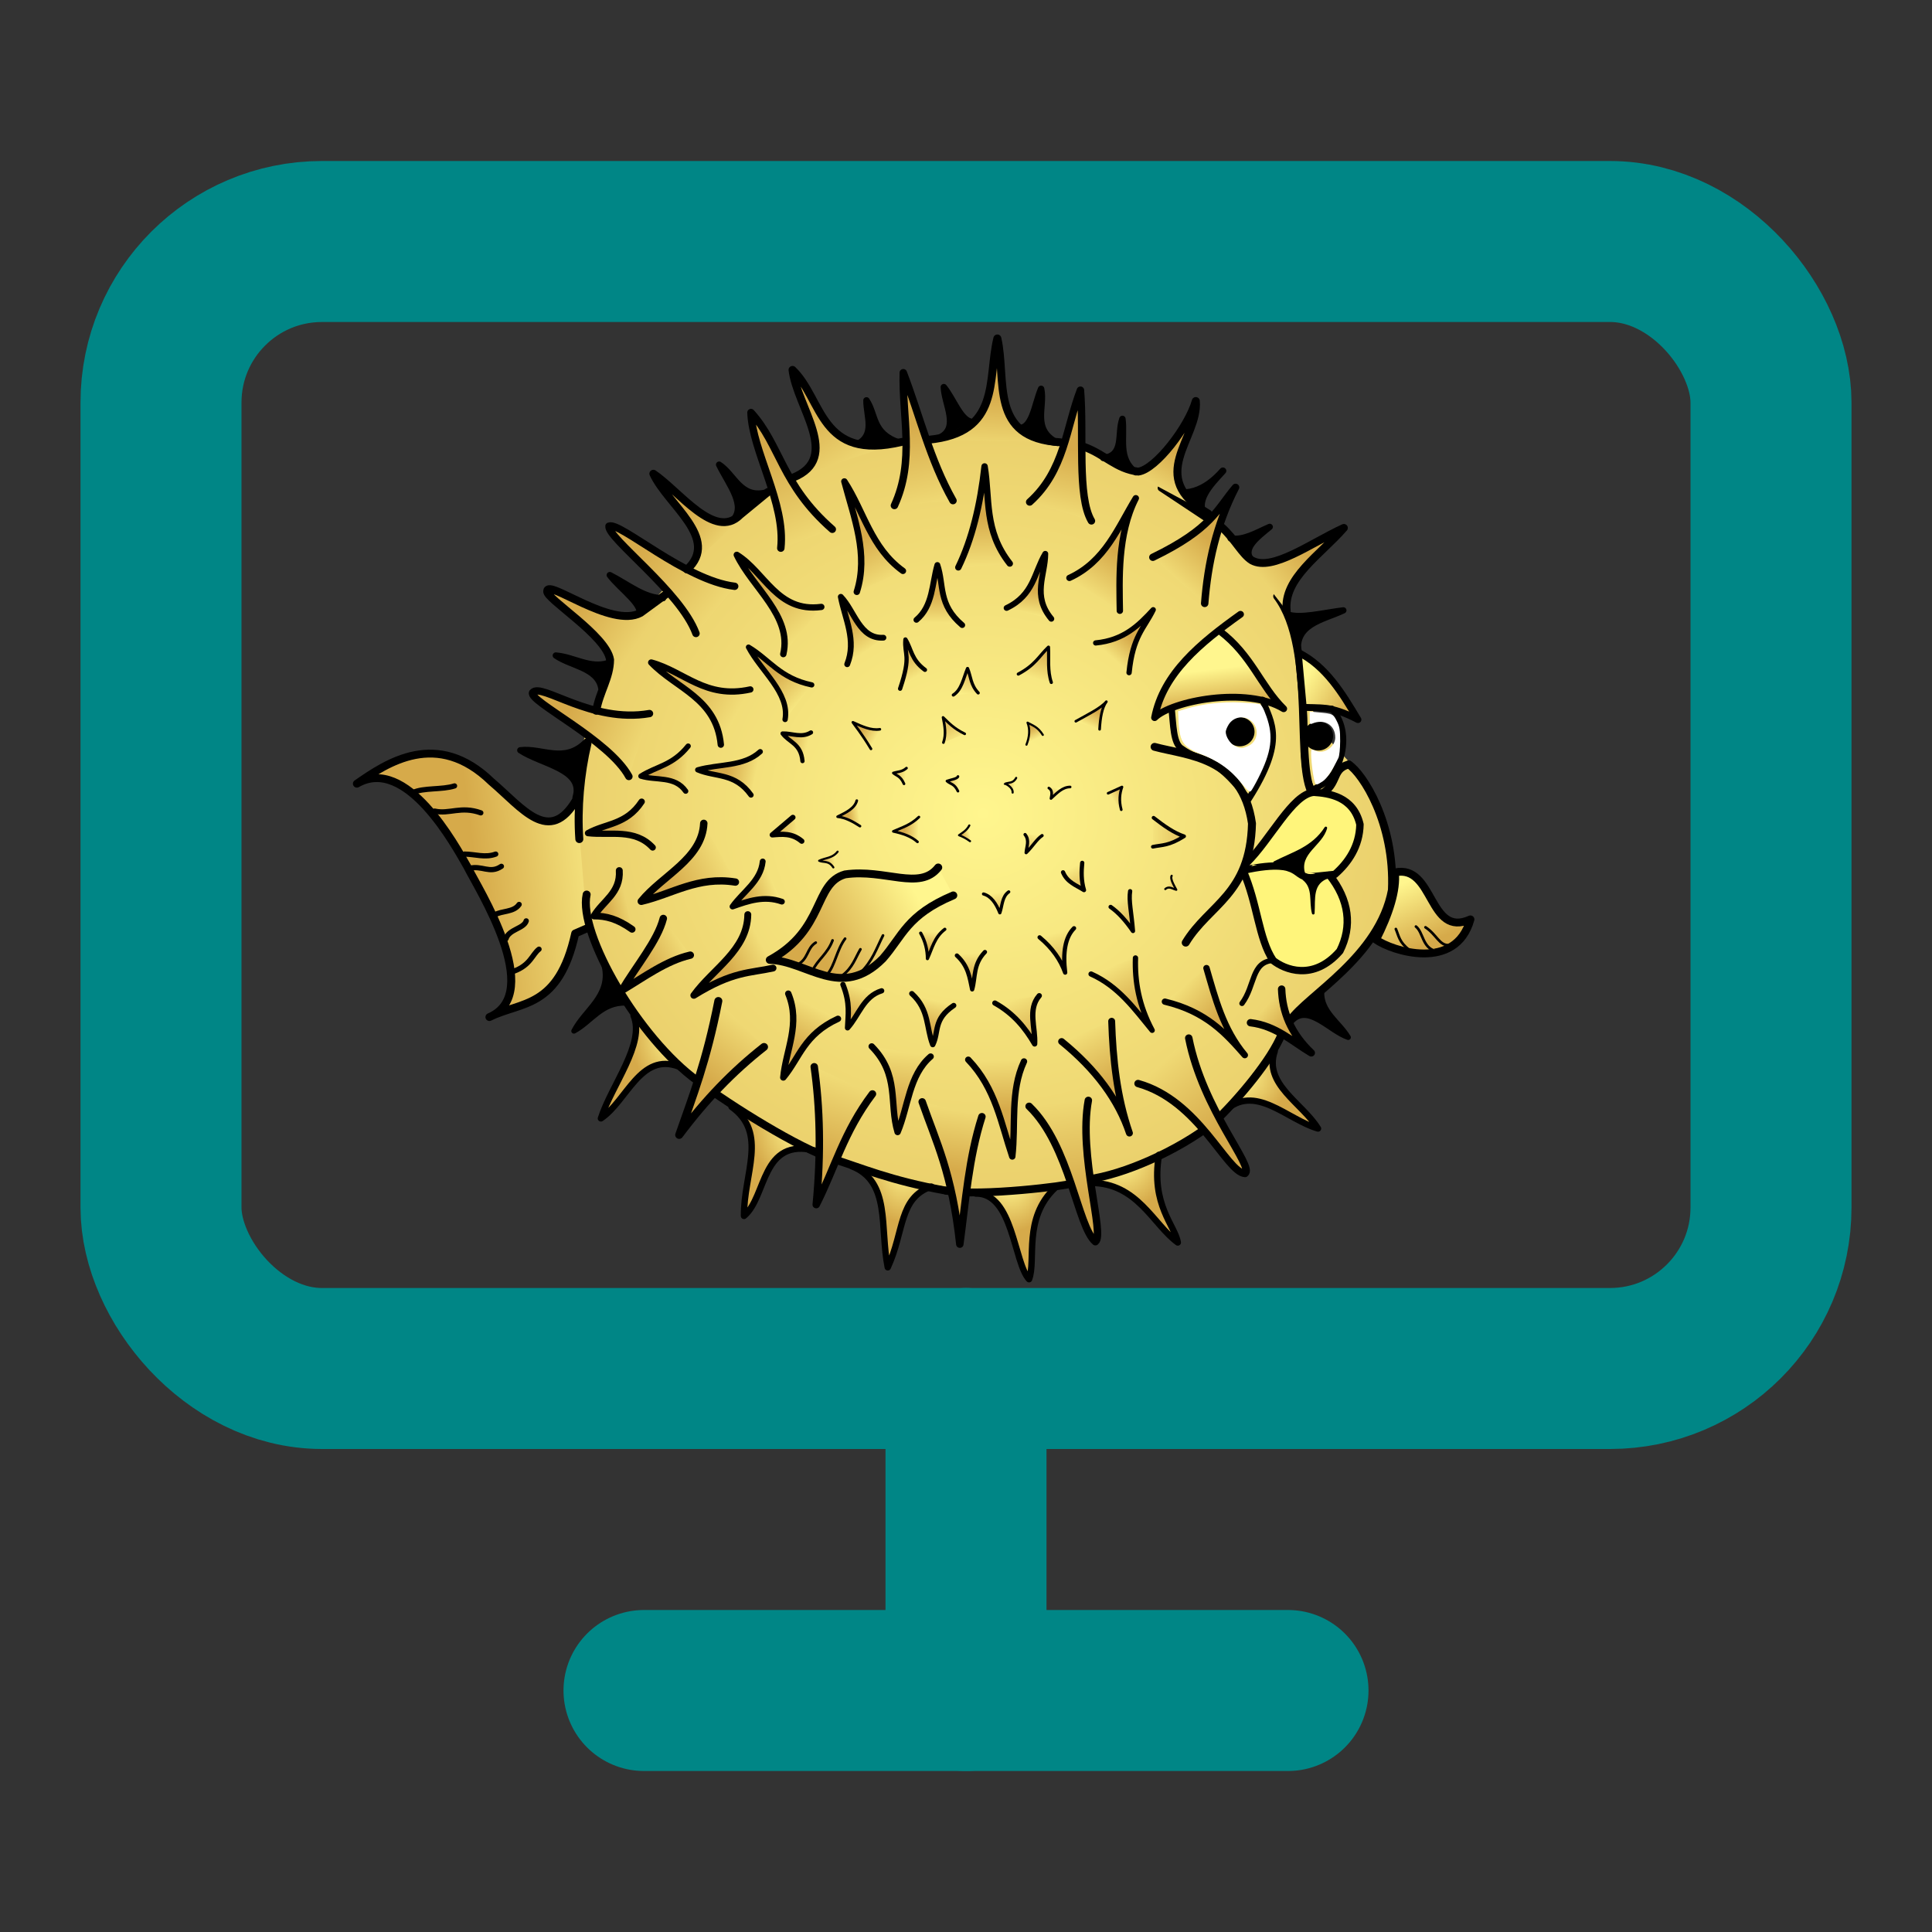 <?xml version="1.0" encoding="utf-8"?>
<svg xmlns="http://www.w3.org/2000/svg" width="48" height="48" viewBox="0 0 24 24" fill="none" stroke-width="2" stroke-linecap="round" stroke-linejoin="round" class="feather feather-monitor" xmlns:bx="https://boxy-svg.com"><rect x="0" y="0" width="24" height="24" fill="#333333" stroke="none"/><defs><bx:export><bx:file format="svg"/></bx:export><linearGradient id="linearGradient2690"><stop style="stop-color:#d6aa4a;stop-opacity:1" offset="0" id="stop2688"/><stop style="stop-color:#fff68e;stop-opacity:1;" offset="1" id="stop2686"/></linearGradient><linearGradient id="linearGradient1281"><stop style="stop-color:#fff68e;stop-opacity:1;" offset="0" id="stop1277"/><stop style="stop-color:#d6aa4a;stop-opacity:1" offset="1" id="stop1279"/></linearGradient><linearGradient id="linearGradient1283" x1="212.066" y1="74.908" x2="212.956" y2="82.102" gradientUnits="userSpaceOnUse" href="#linearGradient1281"/><linearGradient id="linearGradient1291" x1="229.832" y1="75.308" x2="238.568" y2="80.319" gradientUnits="userSpaceOnUse" href="#linearGradient1281"/><radialGradient id="radialGradient1427" gradientUnits="userSpaceOnUse" gradientTransform="matrix(2.022,0,0,1.896,-172.091,-91.811)" cx="168.305" cy="102.507" r="77.656" href="#linearGradient1281"/><radialGradient id="radialGradient1478" cx="110.024" cy="146.718" r="8.198" gradientTransform="matrix(1,0,0,1.324,0,-49.131)" gradientUnits="userSpaceOnUse" href="#linearGradient1281"/><radialGradient id="radialGradient1480" cx="132.98" cy="163.976" r="8.54" gradientTransform="matrix(1,0,0,1.33,0,-55.976)" gradientUnits="userSpaceOnUse" href="#linearGradient1281"/><radialGradient id="radialGradient1482" cx="153.481" cy="172.463" r="8.092" gradientTransform="matrix(1,0,0,1.351,0,-63.197)" gradientUnits="userSpaceOnUse" href="#linearGradient1281"/><radialGradient id="radialGradient1484" cx="173.397" cy="174.484" r="8.091" gradientTransform="matrix(1,0,0,1.189,0,-34.63)" gradientUnits="userSpaceOnUse" href="#linearGradient1281"/><radialGradient id="radialGradient1486" cx="194.297" cy="169.127" r="8.92" gradientTransform="matrix(1,0,0,1.049,0,-8.597)" gradientUnits="userSpaceOnUse" href="#linearGradient1281"/><radialGradient id="radialGradient1488" cx="216.223" cy="152.428" r="9.745" gradientTransform="matrix(1,0,0,0.841,0,24.793)" gradientUnits="userSpaceOnUse" href="#linearGradient1281"/><linearGradient id="linearGradient2616" x1="217.943" y1="137.671" x2="224.999" y2="143.53" gradientUnits="userSpaceOnUse" href="#linearGradient1281"/><linearGradient id="linearGradient2618" x1="195.193" y1="142.333" x2="212.455" y2="163.336" gradientUnits="userSpaceOnUse" href="#linearGradient1281"/><linearGradient id="linearGradient2620" x1="202.583" y1="133.23" x2="212.008" y2="141.874" gradientUnits="userSpaceOnUse" href="#linearGradient1281"/><linearGradient id="linearGradient2622" x1="191.267" y1="128.918" x2="197.245" y2="139.708" gradientUnits="userSpaceOnUse" href="#linearGradient1281"/><linearGradient id="linearGradient2624" x1="184.435" y1="140.192" x2="192.147" y2="154.2" gradientUnits="userSpaceOnUse" href="#linearGradient1281"/><linearGradient id="linearGradient2626" x1="182.604" y1="145.999" x2="187.129" y2="175.852" gradientUnits="userSpaceOnUse" href="#linearGradient1281"/><linearGradient id="linearGradient2628" x1="165.985" y1="152.42" x2="163.712" y2="170.899" gradientUnits="userSpaceOnUse" href="#linearGradient1281"/><linearGradient id="linearGradient2630" x1="171.817" y1="145.218" x2="172.531" y2="159.104" gradientUnits="userSpaceOnUse" href="#linearGradient1281"/><linearGradient id="linearGradient2632" x1="146.13" y1="145.855" x2="139.013" y2="168.272" gradientUnits="userSpaceOnUse" href="#linearGradient1281"/><linearGradient id="linearGradient2634" x1="128.937" y1="137.532" x2="116.761" y2="153.742" gradientUnits="userSpaceOnUse" href="#linearGradient1281"/><linearGradient id="linearGradient2636" x1="115.64" y1="125.43" x2="104.394" y2="131.609" gradientUnits="userSpaceOnUse" href="#linearGradient1281"/><linearGradient id="linearGradient2638" x1="130.47" y1="127.259" x2="120.19" y2="132.457" gradientUnits="userSpaceOnUse" href="#linearGradient1281"/><linearGradient id="linearGradient2640" x1="104.502" y1="119.277" x2="97.286" y2="121.066" gradientUnits="userSpaceOnUse" href="#linearGradient1281"/><linearGradient id="linearGradient2642" x1="138.659" y1="136.542" x2="132.922" y2="146.95" gradientUnits="userSpaceOnUse" href="#linearGradient1281"/><linearGradient id="linearGradient2644" x1="146.098" y1="134.091" x2="143.591" y2="141.044" gradientUnits="userSpaceOnUse" href="#linearGradient1281"/><linearGradient id="linearGradient2646" x1="154.03" y1="143.551" x2="152.538" y2="158.292" gradientUnits="userSpaceOnUse" href="#linearGradient1281"/><linearGradient id="linearGradient2648" x1="160.114" y1="136.656" x2="158.491" y2="143.717" gradientUnits="userSpaceOnUse" href="#linearGradient1281"/><linearGradient id="linearGradient2650" x1="172.969" y1="135.213" x2="177.935" y2="146.59" gradientUnits="userSpaceOnUse" href="#linearGradient1281"/><linearGradient id="linearGradient2652" x1="192.1" y1="118.46" x2="196.443" y2="125.008" gradientUnits="userSpaceOnUse" href="#linearGradient1281"/><linearGradient id="linearGradient2654" x1="196.806" y1="106.131" x2="210.082" y2="106.509" gradientUnits="userSpaceOnUse" href="#linearGradient1281"/><linearGradient id="linearGradient2656" x1="180.81" y1="123.969" x2="183.681" y2="132.96" gradientUnits="userSpaceOnUse" href="#linearGradient1281"/><linearGradient id="linearGradient2658" x1="165.841" y1="128.216" x2="165.974" y2="134.095" gradientUnits="userSpaceOnUse" href="#linearGradient1281"/><linearGradient id="linearGradient2660" x1="158.691" y1="124.541" x2="158.224" y2="128.55" gradientUnits="userSpaceOnUse" href="#linearGradient1281"/><linearGradient id="linearGradient2662" x1="170.76" y1="117.164" x2="171.663" y2="122.095" gradientUnits="userSpaceOnUse" href="#linearGradient1281"/><linearGradient id="linearGradient2664" x1="184.313" y1="112.264" x2="187.641" y2="118.195" gradientUnits="userSpaceOnUse" href="#linearGradient1281"/><linearGradient id="linearGradient2666" x1="177.941" y1="105.977" x2="176.259" y2="111.019" gradientUnits="userSpaceOnUse" href="#linearGradient1281"/><linearGradient id="linearGradient2668" x1="130.719" y1="116.095" x2="123.595" y2="118.548" gradientUnits="userSpaceOnUse" href="#linearGradient1281"/><linearGradient id="linearGradient2670" x1="124.318" y1="108.364" x2="109.11" y2="116.095" gradientUnits="userSpaceOnUse" href="#linearGradient1281"/><linearGradient id="linearGradient2672" x1="109.18" y1="103.862" x2="98.838" y2="105.07" gradientUnits="userSpaceOnUse" href="#linearGradient1281"/><linearGradient id="linearGradient2674" x1="112.71" y1="93.37" x2="90.084" y2="83.333" gradientUnits="userSpaceOnUse" href="#linearGradient1281"/><linearGradient id="linearGradient2676" x1="115.652" y1="95.342" x2="107.161" y2="95.016" gradientUnits="userSpaceOnUse" href="#linearGradient1281"/><linearGradient id="linearGradient2678" x1="127.395" y1="95.889" x2="119.987" y2="94.496" gradientUnits="userSpaceOnUse" href="#linearGradient1281"/><linearGradient id="linearGradient2680" x1="134.439" y1="104.808" x2="129.127" y2="104.242" gradientUnits="userSpaceOnUse" href="#linearGradient1281"/><linearGradient id="linearGradient2682" x1="140.745" y1="111.222" x2="138.017" y2="111.577" gradientUnits="userSpaceOnUse" href="#linearGradient1281"/><linearGradient id="linearGradient2684" x1="153.441" y1="105.63" x2="156.315" y2="105.71" gradientUnits="userSpaceOnUse" spreadMethod="pad" href="#linearGradient2690"/><linearGradient id="linearGradient2694" x1="142.855" y1="102.945" x2="145.227" y2="102.649" gradientUnits="userSpaceOnUse" href="#linearGradient2690"/><linearGradient id="linearGradient2696" x1="164.287" y1="106.733" x2="165.709" y2="106.199" gradientUnits="userSpaceOnUse" href="#linearGradient2690"/><linearGradient id="linearGradient2698" x1="191.914" y1="99.542" x2="194.609" y2="98.03" gradientUnits="userSpaceOnUse" href="#linearGradient1281"/><linearGradient id="linearGradient2700" x1="92.053" y1="63.086" x2="112.416" y2="76.774" gradientUnits="userSpaceOnUse" href="#linearGradient2690"/><linearGradient id="linearGradient2702" x1="109.55" y1="77.118" x2="126.912" y2="87.323" gradientUnits="userSpaceOnUse" href="#linearGradient2690"/><linearGradient id="linearGradient2704" x1="131.24" y1="88.663" x2="136.245" y2="89.797" gradientUnits="userSpaceOnUse" href="#linearGradient2690"/><linearGradient id="linearGradient2706" x1="128.879" y1="75.549" x2="135.583" y2="82.117" gradientUnits="userSpaceOnUse" href="#linearGradient2690"/><linearGradient id="linearGradient2708" x1="145.374" y1="86.629" x2="148.51" y2="88.425" gradientUnits="userSpaceOnUse" href="#linearGradient2690"/><linearGradient id="linearGradient2710" x1="160.696" y1="84.183" x2="163.513" y2="89.37" gradientUnits="userSpaceOnUse" href="#linearGradient2690"/><linearGradient id="linearGradient2712" x1="150.848" y1="95.375" x2="154.066" y2="95.375" gradientUnits="userSpaceOnUse" href="#linearGradient2690"/><linearGradient id="linearGradient2714" x1="177.425" y1="86.217" x2="178.529" y2="88.446" gradientUnits="userSpaceOnUse" href="#linearGradient2690"/><linearGradient id="linearGradient2716" x1="188.234" y1="86.378" x2="189.791" y2="83.225" gradientUnits="userSpaceOnUse" href="#linearGradient1281"/><linearGradient id="linearGradient2720" x1="177.853" y1="78.171" x2="180.058" y2="71.025" gradientUnits="userSpaceOnUse" href="#linearGradient1281"/><linearGradient id="linearGradient2722" x1="164.241" y1="80.295" x2="165.346" y2="74.103" gradientUnits="userSpaceOnUse" href="#linearGradient1281"/><linearGradient id="linearGradient2724" x1="153.343" y1="71.486" x2="156.639" y2="77.333" gradientUnits="userSpaceOnUse" href="#linearGradient2690"/><linearGradient id="linearGradient2726" x1="181.156" y1="99.806" x2="182.13" y2="97.601" gradientUnits="userSpaceOnUse" href="#linearGradient2690"/><linearGradient id="linearGradient2728" x1="172.122" y1="97.146" x2="174.327" y2="97.146" gradientUnits="userSpaceOnUse" href="#linearGradient2690"/><linearGradient id="linearGradient2730" x1="160.967" y1="96.878" x2="163.754" y2="96.878" gradientUnits="userSpaceOnUse" href="#linearGradient2690"/><linearGradient id="linearGradient2732" x1="202.321" y1="115.834" x2="204.98" y2="116.903" gradientUnits="userSpaceOnUse" href="#linearGradient1281"/><linearGradient id="linearGradient2736" x1="143.779" y1="66.091" x2="147.949" y2="72.753" gradientUnits="userSpaceOnUse" href="#linearGradient2690"/><linearGradient id="linearGradient2738" x1="103.492" y1="52.095" x2="127.334" y2="71.277" gradientUnits="userSpaceOnUse" href="#linearGradient2690"/><linearGradient id="linearGradient2740" x1="126.704" y1="59.04" x2="137.724" y2="71.796" gradientUnits="userSpaceOnUse" href="#linearGradient2690"/><linearGradient id="linearGradient2742" x1="146.009" y1="49.595" x2="152.146" y2="61.974" gradientUnits="userSpaceOnUse" href="#linearGradient2690"/><linearGradient id="linearGradient2744" x1="112.513" y1="44.375" x2="124.733" y2="55.667" gradientUnits="userSpaceOnUse" href="#linearGradient2690"/><linearGradient id="linearGradient2746" x1="127.572" y1="33.515" x2="139.611" y2="60.966" gradientUnits="userSpaceOnUse" href="#linearGradient2690"/><linearGradient id="linearGradient1206" x1="135.3" y1="24.12" x2="147.469" y2="45.145" gradientUnits="userSpaceOnUse" href="#linearGradient2690"/><linearGradient id="linearGradient1208" x1="154.995" y1="28.024" x2="159.917" y2="52.782" gradientUnits="userSpaceOnUse" href="#linearGradient2690"/><linearGradient id="linearGradient1210" x1="159.617" y1="60.482" x2="159.71" y2="67.9" gradientUnits="userSpaceOnUse" href="#linearGradient2690"/><linearGradient id="linearGradient1212" x1="168.162" y1="45.678" x2="168.477" y2="59.285" gradientUnits="userSpaceOnUse" href="#linearGradient2690"/><linearGradient id="linearGradient1214" x1="177.958" y1="59.66" x2="176.953" y2="65.802" gradientUnits="userSpaceOnUse" href="#linearGradient2690"/><linearGradient id="linearGradient1216" x1="170.547" y1="22.337" x2="169.899" y2="39.015" gradientUnits="userSpaceOnUse" href="#linearGradient2690"/><linearGradient id="linearGradient1218" x1="180.875" y1="52.095" x2="185.078" y2="33.007" gradientUnits="userSpaceOnUse" href="#linearGradient1281"/><linearGradient id="linearGradient1220" x1="185.67" y1="63.587" x2="192.758" y2="52.389" gradientUnits="userSpaceOnUse" href="#linearGradient1281"/><linearGradient id="linearGradient1222" x1="197.471" y1="45.057" x2="204.186" y2="33.151" gradientUnits="userSpaceOnUse" href="#linearGradient1281"/><linearGradient id="linearGradient1224" x1="199.854" y1="60.763" x2="210.027" y2="49.566" gradientUnits="userSpaceOnUse" href="#linearGradient1281"/><linearGradient id="linearGradient1226" x1="216.028" y1="64.042" x2="229.276" y2="53.033" gradientUnits="userSpaceOnUse" href="#linearGradient1281"/><linearGradient id="linearGradient1228" x1="191.472" y1="74.014" x2="195.885" y2="69.053" gradientUnits="userSpaceOnUse" href="#linearGradient1281"/><linearGradient id="linearGradient1230" gradientUnits="userSpaceOnUse" x1="155.77" y1="118.153" x2="137.369" y2="128.916" href="#linearGradient1281"/><linearGradient id="linearGradient1705" gradientUnits="userSpaceOnUse" x1="101.751" y1="111.002" x2="73.257" y2="114.61" href="#linearGradient1281"/><linearGradient id="linearGradient1707" gradientUnits="userSpaceOnUse" x1="101.751" y1="111.002" x2="73.257" y2="114.61" href="#linearGradient1281"/><linearGradient id="linearGradient1709" gradientUnits="userSpaceOnUse" x1="101.751" y1="111.002" x2="73.257" y2="114.61" href="#linearGradient1281"/><linearGradient id="linearGradient1711" gradientUnits="userSpaceOnUse" x1="101.751" y1="111.002" x2="73.257" y2="114.61" href="#linearGradient1281"/><linearGradient id="linearGradient1713" gradientUnits="userSpaceOnUse" x1="101.751" y1="111.002" x2="73.257" y2="114.61" href="#linearGradient1281"/><linearGradient id="linearGradient1715" gradientUnits="userSpaceOnUse" x1="101.751" y1="111.002" x2="73.257" y2="114.61" href="#linearGradient1281"/><linearGradient id="linearGradient1717" gradientUnits="userSpaceOnUse" x1="101.751" y1="111.002" x2="73.257" y2="114.61" href="#linearGradient1281"/><linearGradient id="linearGradient1719" gradientUnits="userSpaceOnUse" x1="101.751" y1="111.002" x2="73.257" y2="114.61" href="#linearGradient1281"/><linearGradient id="linearGradient1721" gradientUnits="userSpaceOnUse" x1="150.157" y1="116.549" x2="138.438" y2="131.054" href="#linearGradient1281"/><linearGradient id="linearGradient1723" gradientUnits="userSpaceOnUse" x1="150.157" y1="116.549" x2="138.438" y2="131.054" href="#linearGradient1281"/><linearGradient id="linearGradient1725" gradientUnits="userSpaceOnUse" x1="150.157" y1="116.549" x2="138.438" y2="131.054" href="#linearGradient1281"/><linearGradient id="linearGradient1727" gradientUnits="userSpaceOnUse" x1="150.157" y1="116.549" x2="138.438" y2="131.054" href="#linearGradient1281"/><linearGradient id="linearGradient1729" gradientUnits="userSpaceOnUse" x1="150.157" y1="116.549" x2="138.438" y2="131.054" href="#linearGradient1281"/><linearGradient id="linearGradient1731" gradientUnits="userSpaceOnUse" x1="247.628" y1="115.725" x2="252.624" y2="127.065" href="#linearGradient1281"/><linearGradient id="linearGradient1733" gradientUnits="userSpaceOnUse" x1="247.628" y1="115.725" x2="252.624" y2="127.065" href="#linearGradient1281"/><linearGradient id="linearGradient1735" gradientUnits="userSpaceOnUse" x1="247.628" y1="115.725" x2="252.624" y2="127.065" href="#linearGradient1281"/><linearGradient id="linearGradient1737" gradientUnits="userSpaceOnUse" x1="247.628" y1="115.725" x2="252.624" y2="127.065" href="#linearGradient1281"/></defs><rect x="2" y="3" width="20" height="14" rx="2" ry="2" style="stroke: #008686;" id="object-0"/><line x1="8" y1="21" x2="16" y2="21" style="stroke: #008686;" id="object-1"/><line x1="12" y1="17" x2="12" y2="21" style="stroke: #008686;" id="object-2"/><title id="title10">Puffy</title><g id="layer10" style="display: inline;" transform="matrix(0.066, 0, 0, 0.065, 1.109, 3.44)"><path style="opacity:1;fill:url(#radialGradient1427);fill-opacity:1;stroke:none;stroke-width:1.486;stroke-linecap:round;stroke-linejoin:round;stroke-miterlimit:4;stroke-dasharray:none;stroke-opacity:1" d="m 242.952,102.825 c 2.835,5.303 2.584,12.432 1.475,16.608 -2.388,8.989 -9.903,15.35 -15.795,20.815 -7.349,6.816 -10.475,16.376 -21.535,23.792 -9.906,6.642 -25.704,11.418 -40.113,10.473 -9.104,-0.597 -16.383,-2.864 -24.484,-5.689 -21.999,-7.672 -40.541,-21.892 -47.98,-43.025 -2.388,-6.784 -3.127,-15.37 -3.127,-22.974 0,-12.009 3.623,-23.335 9.033,-33.306 3.077,-5.673 8.584,-10.623 13.004,-15.295 6.647,-7.026 13.718,-13.321 22.349,-17.452 9.155,-4.382 19.996,-6.39 31.394,-6.39 4.114,0 10.019,0.103 14.151,1.074 14.973,3.518 26.892,11.764 32.191,17.079 3.103,3.113 7.281,7.828 11.673,14.868 2.828,4.532 2.908,17.912 7.37,23.961 4.199,5.693 7.21,6.397 10.396,15.463" id="path5523"/></g><g id="layer7" style="display: inline;" transform="matrix(0.066, 0, 0, 0.065, 1.109, 3.44)"><g transform="translate(-0.279,1)" style="display:inline;fill:url(#linearGradient5158);fill-opacity:1" id="g5094"><path id="path63" d="M 91.99,98.828 C 86.898,107.793 81.779,100.475 75.973,95.473 65.737,85.391 56.306,91.855 50.649,95.851 c 9.32,-5.501 18.55,11.9 20.789,15.875 2.066,4.196 14.606,24.151 4.158,28.726 5.952,-3.012 13.006,-1.549 16.145,-15.979 l 2.272,-1.002" style="fill:url(#linearGradient1705);fill-opacity:1;stroke:#000000;stroke-width:1.5;stroke-linecap:round;stroke-linejoin:round;stroke-miterlimit:4;stroke-dasharray:none;stroke-opacity:1"/><path id="path944" d="m 61.205,97.546 c 1.939,-0.956 5.523,-0.504 7.818,-1.27" style="fill:url(#linearGradient1707);fill-opacity:1;stroke:#000000;stroke-width:1;stroke-linecap:round;stroke-linejoin:round;stroke-miterlimit:4;stroke-dasharray:none;stroke-opacity:1"/><path id="path946" d="m 65.281,101.088 c 2.762,0.646 4.956,-1.029 8.686,0.334" style="fill:url(#linearGradient1709);fill-opacity:1;stroke:#000000;stroke-width:1;stroke-linecap:round;stroke-linejoin:round;stroke-miterlimit:4;stroke-dasharray:none;stroke-opacity:1"/><path id="path948" d="m 70.893,109.306 c 1.96,0 3.92,0.76 5.88,0" style="fill:url(#linearGradient1711);fill-opacity:1;stroke:#000000;stroke-width:1;stroke-linecap:round;stroke-linejoin:round;stroke-miterlimit:4;stroke-dasharray:none;stroke-opacity:1"/><path id="path950" d="m 71.762,112.046 c 2.427,-0.667 3.878,1.121 6.08,-0.401" style="fill:url(#linearGradient1713);fill-opacity:1;stroke:#000000;stroke-width:1;stroke-linecap:round;stroke-linejoin:round;stroke-miterlimit:4;stroke-dasharray:none;stroke-opacity:1"/><path id="path952" d="m 76.573,120.932 c 1.349,-0.835 3.594,-0.47 4.61,-2.005" style="fill:url(#linearGradient1715);fill-opacity:1;stroke:#000000;stroke-width:1;stroke-linecap:round;stroke-linejoin:round;stroke-miterlimit:4;stroke-dasharray:none;stroke-opacity:1"/><path id="path954" d="m 78.711,125.476 c 0.535,-1.804 3.4,-1.945 3.809,-3.408" style="fill:url(#linearGradient1717);fill-opacity:1;stroke:#000000;stroke-width:1;stroke-linecap:round;stroke-linejoin:round;stroke-miterlimit:4;stroke-dasharray:none;stroke-opacity:1"/><path id="path956" d="m 80.181,131.69 c 3.144,-1.165 3.466,-3.216 4.744,-4.21" style="fill:url(#linearGradient1719);fill-opacity:1;stroke:#000000;stroke-width:1;stroke-linecap:round;stroke-linejoin:round;stroke-miterlimit:4;stroke-dasharray:none;stroke-opacity:1"/></g></g><g id="layer8" style="display: inline;" transform="matrix(0.066, 0, 0, 0.065, 1.109, 3.44)"><path style="display:inline;fill:url(#radialGradient1488);fill-opacity:1;stroke:#000000;stroke-width:1.2;stroke-linecap:round;stroke-linejoin:miter;stroke-miterlimit:4;stroke-dasharray:none;stroke-opacity:1" d="m 213.698,159.418 c 5.713,-5.402 11.702,1.62 17.573,3.341 -2.937,-4.86 -10.285,-8.48 -8.152,-14.767" id="path1114"/><path style="display:inline;fill:url(#radialGradient1486);fill-opacity:1;stroke:#000000;stroke-width:1.2;stroke-linecap:round;stroke-linejoin:miter;stroke-miterlimit:4;stroke-dasharray:none;stroke-opacity:1" d="m 188.442,173.152 c 8.86,-0.046 11.813,7.99 16.436,11.389 -0.452,-3.176 -5.131,-7.198 -3.541,-16.771" id="path1112"/><path style="display:inline;fill:url(#radialGradient1484);fill-opacity:1;stroke:#000000;stroke-width:1.2;stroke-linecap:round;stroke-linejoin:miter;stroke-miterlimit:4;stroke-dasharray:none;stroke-opacity:1" d="m 166.859,175.187 c 7.052,-0.109 7.15,13.185 10.023,16.37 1.38,-3.63 -1.205,-11.671 4.944,-17.506" id="path1110"/><path style="display:inline;fill:url(#radialGradient1482);fill-opacity:1;stroke:#000000;stroke-width:1.2;stroke-linecap:round;stroke-linejoin:miter;stroke-miterlimit:4;stroke-dasharray:none;stroke-opacity:1" d="m 143.54,169.975 c 7.339,2.934 5.234,11.671 6.749,19.31 3.14,-6.882 2.038,-13.301 8.219,-15.435" id="path1108"/><path style="display:inline;fill:url(#radialGradient1480);fill-opacity:1;stroke:#000000;stroke-width:1.2;stroke-linecap:round;stroke-linejoin:miter;stroke-miterlimit:4;stroke-dasharray:none;stroke-opacity:1" d="m 120.889,158.616 c 6.903,5.015 2.248,12.801 2.339,20.847 4.357,-3.648 3.138,-15.14 13.526,-12.453" id="path1106"/><path style="display:inline;fill:url(#radialGradient1478);fill-opacity:1;stroke:#000000;stroke-width:1.2;stroke-linecap:round;stroke-linejoin:miter;stroke-miterlimit:4;stroke-dasharray:none;stroke-opacity:1" d="m 102.447,141.176 c 2.22,5.371 -4.155,13.301 -6.147,19.644 4.891,-3.32 7.419,-12.714 14.7,-9.889" id="path1104"/><path style="display:inline;fill:#000000;fill-opacity:1;stroke:#000000;stroke-width:1.3;stroke-linecap:round;stroke-linejoin:round;stroke-miterlimit:4;stroke-dasharray:none;stroke-opacity:1" d="m 201.738,40.343 c 4.543,2.054 8.329,0.545 11.626,-3.274 -2.447,2.727 -5.571,5.878 -3.207,8.948 z" id="path982"/><path style="display:inline;fill:#000000;fill-opacity:1;stroke:#000000;stroke-width:1.2;stroke-linecap:round;stroke-linejoin:round;stroke-miterlimit:4;stroke-dasharray:none;stroke-opacity:1" d="m 214.829,49.976 c 2.45,0.425 4.9,-1.122 7.35,-2.205 -2.52,2.106 -5.314,4.202 -3.341,6.481" id="path984"/><path style="display:inline;fill:#000000;fill-opacity:1;stroke:#000000;stroke-width:1.2;stroke-linecap:round;stroke-linejoin:round;stroke-miterlimit:4;stroke-dasharray:none;stroke-opacity:1" d="m 190.847,34.608 c 4.06,-0.486 2.594,-4.593 3.608,-7.484 0.494,3.519 -0.988,7.662 2.539,10.223" id="path986"/><path style="display:inline;fill:#000000;fill-opacity:1;stroke:#000000;stroke-width:1.2;stroke-linecap:round;stroke-linejoin:round;stroke-miterlimit:4;stroke-dasharray:none;stroke-opacity:1" d="m 182.294,31.735 c -5.036,-2.566 -2.368,-6.843 -3.14,-10.357 -1.3,3.086 -1.659,8.225 -4.744,7.417 1.975,1.212 4.402,2.549 7.884,2.94 z" id="path988"/><path style="display:inline;fill:#000000;fill-opacity:1;stroke:#000000;stroke-width:1.2;stroke-linecap:round;stroke-linejoin:miter;stroke-miterlimit:4;stroke-dasharray:none;stroke-opacity:1" d="m 166.26,27.715 c -2.211,-0.095 -3.533,-4.306 -5.42,-6.666 0.122,3.311 2.92,7.669 -0.601,9.555" id="path990"/><path style="display:inline;fill:#000000;fill-opacity:1;stroke:#000000;stroke-width:1.2;stroke-linecap:round;stroke-linejoin:miter;stroke-miterlimit:4;stroke-dasharray:none;stroke-opacity:1" d="m 144.208,32.136 c 3.95,-1.764 2.029,-5.486 2.071,-8.553 1.833,2.766 0.987,6.326 6.214,8.085" id="path992"/><path style="display:inline;fill:#000000;fill-opacity:1;stroke:#000000;stroke-width:1.2;stroke-linecap:round;stroke-linejoin:miter;stroke-miterlimit:4;stroke-dasharray:none;stroke-opacity:1" d="m 127.304,41.223 c -4.762,1.138 -5.901,-3.459 -8.753,-5.345 1.814,3.798 5.312,7.957 2.472,10.758" id="path994"/><path style="display:inline;fill:#000000;fill-opacity:1;stroke:#000000;stroke-width:1.2;stroke-linecap:round;stroke-linejoin:round;stroke-miterlimit:4;stroke-dasharray:none;stroke-opacity:1" d="m 103.316,64.871 c 1.554,-1.87 -3.413,-5.222 -5.345,-7.884 3.321,1.693 6.542,4.48 10.023,4.41" id="path996"/><path style="display:inline;fill:#000000;fill-opacity:1;stroke:#000000;stroke-width:1.2;stroke-linecap:round;stroke-linejoin:miter;stroke-miterlimit:4;stroke-dasharray:none;stroke-opacity:1" d="m 97.57,73.825 c -3.408,1.036 -6.348,-1.18 -9.755,-1.47 2.878,2.02 7.805,2.329 8.553,6.147" id="path998"/><path style="display:inline;fill:#000000;fill-opacity:1;stroke:#000000;stroke-width:1.2;stroke-linecap:round;stroke-linejoin:miter;stroke-miterlimit:4;stroke-dasharray:none;stroke-opacity:1" d="m 91.539,99.494 c 1.657,-5.431 -6.337,-6.305 -10.406,-9.032 4.153,-0.509 8.307,2.663 12.46,-1.644" id="path1000"/><path style="display:inline;fill:#000000;fill-opacity:1;stroke:#000000;stroke-width:1.2;stroke-linecap:round;stroke-linejoin:round;stroke-miterlimit:4;stroke-dasharray:none;stroke-opacity:1" d="m 225.453,64.47 c 2.362,0.916 6.84,-0.284 10.577,-0.742 -3.824,1.861 -9.584,2.548 -8.41,8.693" id="path1004"/><path style="display:inline;fill:#000000;fill-opacity:1;stroke:#000000;stroke-width:1;stroke-linecap:round;stroke-linejoin:miter;stroke-miterlimit:4;stroke-dasharray:none;stroke-opacity:1" d="m 96.968,131.822 c 1.16,5.636 -3.722,8.25 -5.746,12.294 3.287,-1.795 5.259,-5.564 9.889,-5.345" id="path1102"/><path style="display:inline;fill:#000000;fill-opacity:1;stroke:#000000;stroke-width:1;stroke-linecap:round;stroke-linejoin:miter;stroke-miterlimit:4;stroke-dasharray:none;stroke-opacity:1" d="m 226.334,142.234 c 3.084,-3.367 7.057,1.867 10.616,3.096 -1.687,-2.909 -5.148,-4.849 -5.011,-8.753" id="path1116"/></g><g id="layer9" style="display: inline;" transform="matrix(0.066, 0, 0, 0.065, 1.109, 3.44)"><path style="display:inline;fill:none;fill-opacity:1;stroke:#000000;stroke-width:1.5;stroke-linecap:round;stroke-linejoin:round;stroke-miterlimit:4;stroke-dasharray:none;stroke-opacity:1" d="m 226.002,142.126 c 3.327,-4.883 16.829,-12.184 19.182,-24.946 0.566,-12.82 -5.517,-22.293 -8.127,-24.002" id="path872"/><path style="display:inline;fill:none;fill-opacity:1;stroke:#000000;stroke-width:1.5;stroke-linecap:round;stroke-linejoin:round;stroke-miterlimit:4;stroke-dasharray:none;stroke-opacity:1" d="m 93.615,118.03 c -1.62,7.456 9.792,27.492 20.883,35.624" id="path874"/><path style="display:inline;fill:none;fill-opacity:1;stroke:#000000;stroke-width:1.5;stroke-linecap:butt;stroke-linejoin:miter;stroke-miterlimit:4;stroke-dasharray:none;stroke-opacity:1" d="m 114.499,153.655 c 6.3,4.76 19.083,12.888 25.383,14.884" id="path878"/><path style="display:inline;fill:none;fill-opacity:1;stroke:#000000;stroke-width:1.5;stroke-linecap:round;stroke-linejoin:round;stroke-miterlimit:4;stroke-dasharray:none;stroke-opacity:1" d="m 139.881,168.539 c 5.432,1.713 10.781,4.145 21.392,6.093" id="path882"/><path style="display:inline;fill:none;fill-opacity:1;stroke:#000000;stroke-width:1.5;stroke-linecap:round;stroke-linejoin:round;stroke-miterlimit:4;stroke-dasharray:none;stroke-opacity:1" d="m 161.273,174.632 c 6.641,1.178 23.436,-1.041 23.34,-1.323" id="path886"/><path style="display:inline;fill:none;fill-opacity:1;stroke:#000000;stroke-width:1.5;stroke-linecap:round;stroke-linejoin:round;stroke-miterlimit:4;stroke-dasharray:none;stroke-opacity:1" d="m 188.015,172.459 c 6.657,-0.924 16.552,-5.266 23.705,-10.86" id="path934"/><path style="display:inline;fill:none;fill-opacity:1;stroke:#000000;stroke-width:1.5;stroke-linecap:round;stroke-linejoin:round;stroke-miterlimit:4;stroke-dasharray:none;stroke-opacity:1" d="m 211.72,161.599 c 4.699,-4.643 10.745,-11.886 12.77,-17.016" id="path938"/><path style="display:inline;fill:none;fill-opacity:1;stroke:#000000;stroke-width:1.5;stroke-linecap:round;stroke-linejoin:round;stroke-miterlimit:4;stroke-dasharray:none;stroke-opacity:1" d="m 92.236,107.447 c -0.408,-5.827 0.183,-12.456 1.535,-18.283" id="path942"/><path style="display:inline;fill:none;fill-opacity:1;stroke:#000000;stroke-width:1.5;stroke-linecap:round;stroke-linejoin:round;stroke-miterlimit:4;stroke-dasharray:none;stroke-opacity:1" d="m 223.591,61.028 c 7.665,10.37 2.853,33.828 7.136,38.482 4.851,-2.205 2.703,-5.355 6.331,-6.331" id="path1002"/></g><g id="layer2" style="display: inline;" transform="matrix(0.066, 0, 0, 0.065, 1.109, 3.44)"><path style="fill:url(#linearGradient1216);fill-opacity:1;stroke:#000000;stroke-width:1.5;stroke-linecap:round;stroke-linejoin:round;stroke-miterlimit:4;stroke-dasharray:none;stroke-opacity:1" d="m 157.889,31.13 c 13.82,-1.325 11.138,-11.59 13.029,-19.377 1.781,7.955 -1.614,19.116 11.827,19.845" id="path972"/><path style="fill:url(#linearGradient2634);fill-opacity:1;stroke:#000000;stroke-width:1.5;stroke-linecap:round;stroke-linejoin:round;stroke-miterlimit:4;stroke-dasharray:none;stroke-opacity:1" d="m 118.401,138.374 c -2.268,11.683 -4.769,18.028 -7.371,25.608 4.966,-6.736 10.095,-12.132 15.969,-16.82" id="path876"/><path style="fill:url(#linearGradient2632);fill-opacity:1;stroke:#000000;stroke-width:1.4;stroke-linecap:round;stroke-linejoin:round;stroke-miterlimit:4;stroke-dasharray:none;stroke-opacity:1" d="m 136.449,150.941 c 1.072,7.724 1.32,16.374 0.378,26.364 3.514,-7.054 5.175,-13.876 10.583,-21.167" id="path880"/><path style="fill:url(#linearGradient2628);fill-opacity:1;stroke:#000000;stroke-width:1.4;stroke-linecap:round;stroke-linejoin:round;stroke-miterlimit:4;stroke-dasharray:none;stroke-opacity:1" d="m 156.766,157.65 c 2.637,7.696 5.635,13.593 7.087,27.214 1.091,-8.176 1.659,-16.439 4.158,-24.379" id="path884"/><path style="fill:url(#linearGradient2626);fill-opacity:1;stroke:#000000;stroke-width:1.4;stroke-linecap:round;stroke-linejoin:miter;stroke-miterlimit:4;stroke-dasharray:none;stroke-opacity:1" d="m 176.893,158.501 c 7.711,7.56 9.075,22.911 12.473,25.891 1.821,-1.354 -3.23,-16.599 -1.323,-27.025" id="path932"/><path style="fill:url(#linearGradient2618);fill-opacity:1;stroke:#000000;stroke-width:1.4;stroke-linecap:round;stroke-linejoin:round;stroke-miterlimit:4;stroke-dasharray:none;stroke-opacity:1" d="m 197.398,154.154 c 11.505,3.259 16.62,16.947 20.127,17.198 1.843,-1.307 -7.887,-12.037 -10.583,-25.891" id="path936"/><path style="fill:url(#linearGradient2616);fill-opacity:1;stroke:#000000;stroke-width:1.4;stroke-linecap:round;stroke-linejoin:round;stroke-miterlimit:4;stroke-dasharray:none;stroke-opacity:1" d="m 218.565,142.531 c 4.771,0.578 7.814,3.574 11.434,5.764 -3.921,-3.788 -5.427,-7.898 -5.575,-12.19" id="path940"/><path style="fill:url(#linearGradient2674);fill-opacity:1;stroke:#000000;stroke-width:1.4;stroke-linecap:round;stroke-linejoin:miter;stroke-miterlimit:4;stroke-dasharray:none;stroke-opacity:1" d="M 101.562,95.475 C 97.817,88.463 82.615,81.058 83.455,79.439 c 1.61,-1.977 11.055,5.927 21.983,4.009" id="path958"/><path style="fill:url(#linearGradient2700);fill-opacity:1;stroke:#000000;stroke-width:1.5;stroke-linecap:round;stroke-linejoin:miter;stroke-miterlimit:4;stroke-dasharray:none;stroke-opacity:1" d="M 95.415,82.913 C 96.028,79.33 98,76.582 98.021,73.158 97.327,68.529 85.883,61.453 86.194,60.062 c -0.022,-2.427 12.085,7.197 17.573,4.143 l 4.677,-3.475" id="path960"/><path style="fill:url(#linearGradient2738);fill-opacity:1;stroke:#000000;stroke-width:1.4;stroke-linecap:round;stroke-linejoin:miter;stroke-miterlimit:4;stroke-dasharray:none;stroke-opacity:1" d="M 114.191,68.147 C 111.304,60.151 97.548,49.923 97.821,47.634 99.821,46.728 112.195,58.011 121.474,59.126" id="path962"/><path style="fill:url(#linearGradient2744);fill-opacity:1;stroke:#000000;stroke-width:1.5;stroke-linecap:round;stroke-linejoin:miter;stroke-miterlimit:4;stroke-dasharray:none;stroke-opacity:1" d="m 112.52,55.919 c 6.299,-5.941 -3.654,-12.337 -6.348,-18.308 4.9,3.363 11.552,12.767 16.303,7.884 l 5.279,-4.41" id="path964"/><path style="fill:url(#linearGradient2746);fill-opacity:1;stroke:#000000;stroke-width:1.4;stroke-linecap:round;stroke-linejoin:miter;stroke-miterlimit:4;stroke-dasharray:none;stroke-opacity:1" d="m 130.16,51.843 c 0.932,-8.642 -5.4,-18.553 -5.613,-25.925 5.568,6.236 5.667,13.745 15.301,22.317" id="path966"/><path style="fill:url(#linearGradient1206);fill-opacity:1;stroke:#000000;stroke-width:1.5;stroke-linecap:round;stroke-linejoin:miter;stroke-miterlimit:4;stroke-dasharray:none;stroke-opacity:1" d="m 132.499,38.346 c 9.139,-3.799 0.687,-13.461 -0.134,-20.58 5.775,5.638 5.081,17.532 20.58,13.764" id="path968"/><path style="fill:url(#linearGradient1208);fill-opacity:1;stroke:#000000;stroke-width:1.4;stroke-linecap:round;stroke-linejoin:round;stroke-miterlimit:4;stroke-dasharray:none;stroke-opacity:1" d="m 151.542,43.692 c 3.88,-8.608 1.433,-16.941 1.67,-25.391 3.084,8.16 4.989,16.615 9.354,24.455" id="path970"/><path style="fill:url(#linearGradient1218);fill-opacity:1;stroke:#000000;stroke-width:1.4;stroke-linecap:round;stroke-linejoin:round;stroke-miterlimit:4;stroke-dasharray:none;stroke-opacity:1" d="m 176.999,43.023 c 6.568,-5.999 6.82,-14.104 9.555,-21.382 0.69,8.33 -0.655,20.325 2.071,24.99" id="path974"/><path style="fill:url(#linearGradient1222);fill-opacity:1;stroke:#000000;stroke-width:1.5;stroke-linecap:round;stroke-linejoin:round;stroke-miterlimit:4;stroke-dasharray:none;stroke-opacity:1" d="m 187.222,32.466 c 4.01,1.493 6.085,4.253 10.223,4.744 3.317,-0.444 9.46,-8.623 10.824,-13.497 0.619,7.174 -9.555,14.505 2.339,21.515" id="path976"/><path style="fill:url(#linearGradient1224);fill-opacity:1;stroke:#000000;stroke-width:1.4;stroke-linecap:round;stroke-linejoin:round;stroke-miterlimit:4;stroke-dasharray:none;stroke-opacity:1" d="m 200.185,53.581 c 11.167,-5.494 12.074,-9.204 15.568,-13.363 -3.608,7.1 -5.227,14.55 -5.813,22.183" id="path978"/><path style="fill:url(#linearGradient1226);fill-opacity:1;stroke:#000000;stroke-width:1.5;stroke-linecap:round;stroke-linejoin:round;stroke-miterlimit:4;stroke-dasharray:none;stroke-opacity:1" d="m 213.147,47.834 c 2.495,2.274 3.853,5.213 5.679,6.348 3.847,2.183 11.192,-3.378 17.306,-6.214 -4.355,5.105 -11.423,9.597 -10.758,15.836" id="path980"/><path style="fill:url(#linearGradient2636);fill-opacity:1;stroke:#000000;stroke-width:1.4;stroke-linecap:round;stroke-linejoin:miter;stroke-miterlimit:4;stroke-dasharray:none;stroke-opacity:1" d="m 108.044,122.603 c -1.075,4.282 -5.154,9.165 -7.818,13.764 4.228,-2.567 8.335,-5.677 12.896,-6.749" id="path1118"/><path style="fill:url(#linearGradient2640);fill-opacity:1;stroke:#000000;stroke-width:1.3;stroke-linecap:round;stroke-linejoin:miter;stroke-miterlimit:4;stroke-dasharray:none;stroke-opacity:1" d="m 99.758,113.449 c 0.275,4.287 -3.104,5.835 -4.744,8.686 2.235,-0.007 4.4,0.554 7.149,2.539" id="path1120"/><path style="fill:url(#linearGradient2670);fill-opacity:1;stroke:#000000;stroke-width:1.4;stroke-linecap:round;stroke-linejoin:miter;stroke-miterlimit:4;stroke-dasharray:none;stroke-opacity:1" d="m 115.661,104.429 c -0.308,6.773 -7.806,9.951 -11.76,14.9 5.826,-1.377 10.617,-4.825 17.707,-3.675" id="path1122"/><path style="fill:url(#linearGradient2672);fill-opacity:1;stroke:#000000;stroke-width:1.2;stroke-linecap:round;stroke-linejoin:miter;stroke-miterlimit:4;stroke-dasharray:none;stroke-opacity:1" d="m 106.039,109.039 c -3.364,-3.669 -8.001,-2.249 -12.161,-2.74 3.381,-1.911 7.186,-1.56 10.089,-6.014" id="path1124"/><path style="fill:url(#linearGradient2638);fill-opacity:1;stroke:#000000;stroke-width:1.3;stroke-linecap:round;stroke-linejoin:round;stroke-miterlimit:4;stroke-dasharray:none;stroke-opacity:1" d="m 128.69,132.091 c -4.347,0.979 -7.568,0.584 -14.9,5.212 3.566,-5.055 10.068,-8.641 10.156,-15.435" id="path1126"/><path style="fill:url(#linearGradient2668);fill-opacity:1;stroke:#000000;stroke-width:1.1;stroke-linecap:round;stroke-linejoin:miter;stroke-miterlimit:4;stroke-dasharray:none;stroke-opacity:1" d="m 126.753,111.712 c -0.382,3.78 -3.714,5.79 -5.679,8.619 2.978,-1.075 5.961,-2.124 9.288,-0.935" id="path1128"/><path style="fill:url(#linearGradient2680);fill-opacity:1;stroke:#000000;stroke-width:1;stroke-linecap:round;stroke-linejoin:miter;stroke-miterlimit:4;stroke-dasharray:none;stroke-opacity:1" d="m 132.432,103.293 -3.875,3.341 c 1.849,-0.15 3.697,-0.378 5.546,1.203" id="path1130"/><path style="fill:url(#linearGradient2642);fill-opacity:1;stroke:#000000;stroke-width:1.2;stroke-linecap:round;stroke-linejoin:miter;stroke-miterlimit:4;stroke-dasharray:none;stroke-opacity:1" d="m 131.563,136.969 c 2.36,5.791 -0.452,10.719 -0.935,16.036 3.119,-3.816 3.841,-8.202 10.29,-11.225" id="path1132"/><path style="fill:url(#linearGradient2646);fill-opacity:1;stroke:#000000;stroke-width:1.2;stroke-linecap:round;stroke-linejoin:miter;stroke-miterlimit:4;stroke-dasharray:none;stroke-opacity:1" d="m 147.266,147.058 c 5.282,5.457 3.253,10.914 4.878,16.37 2.01,-4.848 2.127,-10.862 6.214,-14.433" id="path1134"/><path style="fill:url(#linearGradient2630);fill-opacity:1;stroke:#000000;stroke-width:1.2;stroke-linecap:round;stroke-linejoin:round;stroke-miterlimit:4;stroke-dasharray:none;stroke-opacity:1" d="m 165.44,149.597 c 5.168,5.493 6.17,12.157 8.285,18.508 0.694,-6.065 -0.423,-12.432 2.205,-18.174" id="path1136"/><path style="fill:url(#linearGradient2644);fill-opacity:1;stroke:#000000;stroke-width:1;stroke-linecap:round;stroke-linejoin:miter;stroke-miterlimit:4;stroke-dasharray:none;stroke-opacity:1" d="m 141.853,135.231 c 1.433,3.651 0.953,5.815 0.869,8.285 2.121,-2.378 2.981,-6.017 6.414,-7.083" id="path1138"/><path style="fill:url(#linearGradient2648);fill-opacity:1;stroke:#000000;stroke-width:1;stroke-linecap:round;stroke-linejoin:miter;stroke-miterlimit:4;stroke-dasharray:none;stroke-opacity:1" d="m 154.816,136.969 c 3.327,3.097 2.691,6.499 3.942,9.755 1.203,-2.488 0.043,-4.837 3.942,-7.484" id="path1140"/><path style="fill:url(#linearGradient2650);fill-opacity:1;stroke:#000000;stroke-width:1;stroke-linecap:round;stroke-linejoin:miter;stroke-miterlimit:4;stroke-dasharray:none;stroke-opacity:1" d="m 170.451,138.773 c 3.519,1.991 5.737,4.763 7.484,7.818 0.177,-3.1 -1.362,-6.595 0.869,-9.221" id="path1142"/><path style="fill:url(#linearGradient2658);fill-opacity:1;stroke:#000000;stroke-width:0.8;stroke-linecap:round;stroke-linejoin:round;stroke-miterlimit:4;stroke-dasharray:none;stroke-opacity:1" d="m 163.302,129.686 c 2.182,2.038 2.402,4.272 2.873,6.481 0.666,-2.383 0.156,-4.766 2.405,-7.149" id="path1144"/><path style="fill:url(#linearGradient2660);fill-opacity:1;stroke:#000000;stroke-width:0.6;stroke-linecap:round;stroke-linejoin:round;stroke-miterlimit:4;stroke-dasharray:none;stroke-opacity:1" d="m 156.486,125.409 c 0.901,1.626 1.259,3.252 1.27,4.878 0.888,-1.956 1.307,-4.108 3.274,-5.613" id="path1146"/><path style="fill:url(#linearGradient2662);fill-opacity:1;stroke:#000000;stroke-width:0.6;stroke-linecap:butt;stroke-linejoin:miter;stroke-miterlimit:4;stroke-dasharray:none;stroke-opacity:1" d="m 168.313,117.926 c 1.426,0.401 2.358,1.787 3.074,3.608 0.475,-1.385 0.4,-3.101 1.67,-4.009" id="path1148"/><path style="fill:url(#linearGradient2656);fill-opacity:1;stroke:#000000;stroke-width:0.8;stroke-linecap:round;stroke-linejoin:round;stroke-miterlimit:4;stroke-dasharray:none;stroke-opacity:1" d="m 178.87,126.211 c 2.448,2.062 3.965,4.331 4.811,6.749 -0.467,-3.852 0,-6.771 1.67,-8.486" id="path1160"/><path style="fill:url(#linearGradient2624);fill-opacity:1;stroke:#000000;stroke-width:1.3;stroke-linecap:round;stroke-linejoin:round;stroke-miterlimit:4;stroke-dasharray:none;stroke-opacity:1" d="m 183.013,146.123 c 6.516,5.383 10.7,11.232 12.762,17.506 -2.357,-6.92 -3.108,-14.108 -3.341,-21.382" id="path1162"/><path style="fill:url(#linearGradient2622);fill-opacity:1;stroke:#000000;stroke-width:1;stroke-linecap:round;stroke-linejoin:round;stroke-miterlimit:4;stroke-dasharray:none;stroke-opacity:1" d="m 188.559,133.227 c 5.183,2.356 8.189,6.692 11.493,10.758 -2.526,-4.808 -3.281,-9.379 -3.14,-13.831" id="path1164"/><path style="fill:url(#linearGradient2620);fill-opacity:1;stroke:#000000;stroke-width:1.2;stroke-linecap:round;stroke-linejoin:round;stroke-miterlimit:4;stroke-dasharray:none;stroke-opacity:1" d="m 202.457,138.505 c 7.79,1.903 11.42,6.059 15.034,10.223 -4.08,-4.948 -5.55,-10.828 -7.216,-16.638" id="path1166"/><path style="fill:url(#linearGradient2652);fill-opacity:1;stroke:#000000;stroke-width:0.8;stroke-linecap:round;stroke-linejoin:miter;stroke-miterlimit:4;stroke-dasharray:none;stroke-opacity:1" d="m 192.234,120.398 c 1.497,1.067 2.89,2.653 4.209,4.61 -0.269,-3.547 -0.831,-5.773 -0.535,-7.617" id="path1168"/><path style="fill:url(#linearGradient2664);fill-opacity:1;stroke:#000000;stroke-width:0.8;stroke-linecap:round;stroke-linejoin:miter;stroke-miterlimit:4;stroke-dasharray:none;stroke-opacity:1" d="m 183.28,113.783 c 0.787,1.926 2.493,2.475 3.942,3.408 -0.544,-1.845 -0.494,-3.542 -0.334,-5.212" id="path1170"/><path style="fill:url(#linearGradient2654);fill-opacity:1;stroke:#000000;stroke-width:0.7;stroke-linecap:round;stroke-linejoin:miter;stroke-miterlimit:4;stroke-dasharray:none;stroke-opacity:1" d="m 200.185,108.905 c 1.73,-0.372 2.994,-0.145 5.88,-2.005 -1.915,-0.637 -3.831,-2.024 -5.746,-3.541" id="path1172"/><path style="fill:url(#linearGradient2666);fill-opacity:1;stroke:#000000;stroke-width:0.6;stroke-linecap:round;stroke-linejoin:miter;stroke-miterlimit:4;stroke-dasharray:none;stroke-opacity:1" d="m 176.131,106.567 c 0.898,1.158 0.269,2.316 0.2,3.475 1.261,-1.236 1.943,-2.557 3.007,-3.274" id="path1174"/><path style="fill:url(#linearGradient2698);fill-opacity:1;stroke:#000000;stroke-width:0.5;stroke-linecap:round;stroke-linejoin:miter;stroke-miterlimit:4;stroke-dasharray:none;stroke-opacity:1" d="m 194.238,101.823 c -0.467,-1.755 -0.286,-3.12 0.134,-4.343 l -2.606,1.203" id="path1176"/><path style="fill:url(#linearGradient2726);fill-opacity:1;stroke:#000000;stroke-width:0.5;stroke-linecap:round;stroke-linejoin:miter;stroke-miterlimit:4;stroke-dasharray:none;stroke-opacity:1" d="m 180.607,97.68 c 0.725,0.432 0.541,1.227 0.401,2.005 1.105,-1.028 2.161,-2.204 3.608,-2.205" id="path1178"/><path style="fill:url(#linearGradient2696);fill-opacity:1;stroke:#000000;stroke-width:0.4;stroke-linecap:round;stroke-linejoin:miter;stroke-miterlimit:4;stroke-dasharray:none;stroke-opacity:1" d="m 165.774,107.836 c -0.795,-0.587 -1.454,-0.903 -2.071,-1.136 0.687,-0.499 1.419,-0.866 1.938,-1.871" id="path1180"/><path style="fill:url(#linearGradient2684);fill-opacity:1;stroke:#000000;stroke-width:0.5;stroke-linecap:round;stroke-linejoin:miter;stroke-miterlimit:4;stroke-dasharray:none;stroke-opacity:1" d="m 155.885,107.97 c -1.199,-1.089 -2.814,-1.623 -4.544,-2.005 1.604,-0.734 3.207,-1.174 4.811,-2.74" id="path1182"/><path style="fill:url(#linearGradient2694);fill-opacity:1;stroke:#000000;stroke-width:0.5;stroke-linecap:round;stroke-linejoin:miter;stroke-miterlimit:4;stroke-dasharray:none;stroke-opacity:1" d="m 145.061,104.963 c -1.335,-0.874 -2.698,-1.635 -4.209,-1.804 1.595,-0.8 3.227,-1.58 3.608,-3.074" id="path1184"/><path style="fill:url(#linearGradient2708);fill-opacity:1;stroke:#000000;stroke-width:0.5;stroke-linecap:butt;stroke-linejoin:miter;stroke-miterlimit:4;stroke-dasharray:none;stroke-opacity:1" d="m 147.132,90.196 c -1.866,-3.127 -2.996,-4.433 -3.408,-5.078 1.693,0.772 3.385,1.602 5.078,1.336" id="path1186"/><path style="fill:url(#linearGradient2710);fill-opacity:1;stroke:#000000;stroke-width:0.5;stroke-linecap:round;stroke-linejoin:miter;stroke-miterlimit:4;stroke-dasharray:none;stroke-opacity:1" d="m 160.763,88.994 c 0.555,-1.604 0.248,-3.207 -0.067,-4.811 1.077,1.047 1.976,2.094 4.076,3.14" id="path1188"/><path style="fill:url(#linearGradient2714);fill-opacity:1;stroke:#000000;stroke-width:0.4;stroke-linecap:round;stroke-linejoin:miter;stroke-miterlimit:4;stroke-dasharray:none;stroke-opacity:1" d="m 176.398,89.395 c 0.566,-1.486 0.703,-2.901 0.2,-4.209 0.958,0.559 1.915,0.779 2.873,2.339" id="path1190"/><path style="fill:url(#linearGradient2716);fill-opacity:1;stroke:#000000;stroke-width:0.5;stroke-linecap:butt;stroke-linejoin:round;stroke-miterlimit:4;stroke-dasharray:none;stroke-opacity:1" d="m 185.685,84.918 c 2.194,-1.247 4.728,-2.495 5.746,-3.742 -0.835,1.142 -1.144,3.073 -1.27,5.279" id="path1192"/><path style="fill:url(#linearGradient1220);fill-opacity:1;stroke:#000000;stroke-width:1.2;stroke-linecap:round;stroke-linejoin:round;stroke-miterlimit:4;stroke-dasharray:none;stroke-opacity:1" d="m 184.483,57.523 c 6.74,-3.147 9.105,-9.575 12.495,-15.234 -3.48,6.914 -3.086,15.588 -3.007,21.515" id="path1194"/><path style="fill:url(#linearGradient1212);fill-opacity:1;stroke:#000000;stroke-width:1.2;stroke-linecap:round;stroke-linejoin:round;stroke-miterlimit:4;stroke-dasharray:none;stroke-opacity:1" d="m 163.569,55.518 c 2.583,-5.409 4.143,-11.943 4.944,-19.31 1.023,6.168 -0.151,12.245 4.744,18.575" id="path1196"/><path style="fill:url(#linearGradient2742);fill-opacity:1;stroke:#000000;stroke-width:1.2;stroke-linecap:round;stroke-linejoin:round;stroke-miterlimit:4;stroke-dasharray:none;stroke-opacity:1" d="m 144.459,60.195 c 2.244,-7.164 -0.522,-14.119 -2.339,-21.114 3.674,5.702 4.982,12.679 11.025,17.105" id="path1198"/><path style="fill:url(#linearGradient1210);fill-opacity:1;stroke:#000000;stroke-width:1.1;stroke-linecap:round;stroke-linejoin:miter;stroke-miterlimit:4;stroke-dasharray:none;stroke-opacity:1" d="m 155.685,65.541 c 3.127,-2.66 2.902,-6.867 3.942,-10.49 1.287,3.818 0.068,7.516 4.677,11.493" id="path1200"/><path style="fill:url(#linearGradient2736);fill-opacity:1;stroke:#000000;stroke-width:1.1;stroke-linecap:round;stroke-linejoin:miter;stroke-miterlimit:4;stroke-dasharray:none;stroke-opacity:1" d="m 142.655,74.027 c 1.793,-4.573 -0.404,-8.647 -1.203,-12.896 2.59,2.737 3.527,8.091 8.018,7.818" id="path1202"/><path style="fill:url(#linearGradient1214);fill-opacity:1;stroke:#000000;stroke-width:1.1;stroke-linecap:round;stroke-linejoin:miter;stroke-miterlimit:4;stroke-dasharray:none;stroke-opacity:1" d="m 172.656,63.269 c 5.124,-2.459 5.186,-6.783 7.283,-10.357 -0.018,4.108 -2.508,8.001 1.136,12.428" id="path1204"/><path style="fill:url(#linearGradient1228);fill-opacity:1;stroke:#000000;stroke-width:1;stroke-linecap:round;stroke-linejoin:round;stroke-miterlimit:4;stroke-dasharray:none;stroke-opacity:1" d="m 189.427,69.951 c 5.317,-0.521 8.126,-3.383 10.824,-6.348 -1.655,3.496 -3.857,4.981 -4.544,12.027" id="path1206"/><path style="fill:url(#linearGradient2724);fill-opacity:1;stroke:#000000;stroke-width:0.8;stroke-linecap:round;stroke-linejoin:miter;stroke-miterlimit:4;stroke-dasharray:none;stroke-opacity:1" d="m 152.611,78.704 c 2.158,-6.484 0.747,-6.426 1.002,-9.421 1.169,1.938 1.077,3.875 3.675,5.813" id="path1208"/><path style="fill:url(#linearGradient2722);fill-opacity:1;stroke:#000000;stroke-width:0.6;stroke-linecap:round;stroke-linejoin:miter;stroke-miterlimit:4;stroke-dasharray:none;stroke-opacity:1" d="m 162.633,79.907 c 1.568,-1.015 1.92,-3.248 2.673,-5.078 0.649,1.559 0.553,3.118 2.005,4.677" id="path1210"/><path style="fill:url(#linearGradient2720);fill-opacity:1;stroke:#000000;stroke-width:0.6;stroke-linecap:butt;stroke-linejoin:miter;stroke-miterlimit:4;stroke-dasharray:none;stroke-opacity:1" d="m 174.861,75.898 c 3.201,-1.715 3.902,-3.43 5.679,-5.145 0.111,2.25 -0.213,4.499 0.535,6.749" id="path1212"/><path style="fill:url(#linearGradient2732);fill-opacity:1;stroke:#000000;stroke-width:0.4;stroke-linecap:round;stroke-linejoin:miter;stroke-miterlimit:4;stroke-dasharray:none;stroke-opacity:1" d="m 203.726,114.451 c -0.302,0.536 0.305,1.618 0.869,2.673 -0.69,-0.163 -1.381,-0.778 -2.071,-0.134" id="path1214"/><path style="fill:url(#linearGradient2728);fill-opacity:1;stroke:#000000;stroke-width:0.4;stroke-linecap:round;stroke-linejoin:round;stroke-miterlimit:4;stroke-dasharray:none;stroke-opacity:1" d="m 173.792,98.549 c 0.086,-1.059 -1.438,-1.765 -1.47,-1.67 0.723,-0.326 1.573,-0.02 2.138,-1.136" id="path1216"/><path style="fill:url(#linearGradient2730);fill-opacity:1;stroke:#000000;stroke-width:0.5;stroke-linecap:round;stroke-linejoin:miter;stroke-miterlimit:4;stroke-dasharray:none;stroke-opacity:1" d="m 163.502,98.281 c -0.69,-1.486 -1.381,-1.296 -2.071,-1.938 0.73,-0.28 1.973,-0.431 2.071,-0.869" id="path1218"/><path style="fill:url(#linearGradient2712);fill-opacity:1;stroke:#000000;stroke-width:0.5;stroke-linecap:round;stroke-linejoin:miter;stroke-miterlimit:4;stroke-dasharray:none;stroke-opacity:1" d="m 153.346,96.878 c -0.668,-1.542 -1.336,-1.485 -2.005,-2.071 0.824,-0.271 1.648,-0.189 2.472,-0.935" id="path1220"/><path style="fill:url(#linearGradient2682);fill-opacity:1;stroke:#000000;stroke-width:0.4;stroke-linecap:round;stroke-linejoin:miter;stroke-miterlimit:4;stroke-dasharray:none;stroke-opacity:1" d="m 140.049,112.848 c -0.891,-1.379 -1.782,-0.864 -2.673,-1.27 1.158,-0.578 2.494,-0.448 3.474,-1.737" id="path1222"/><path style="fill:url(#linearGradient2740);fill-opacity:1;stroke:#000000;stroke-width:1.2;stroke-linecap:round;stroke-linejoin:miter;stroke-miterlimit:4;stroke-dasharray:none;stroke-opacity:1" d="m 137.777,63.069 c -8.313,1.099 -10.602,-6.637 -15.903,-9.956 2.96,6.316 10.439,11.664 8.753,18.976" id="path1224"/><path style="fill:url(#linearGradient2702);fill-opacity:1;stroke:#000000;stroke-width:1.2;stroke-linecap:round;stroke-linejoin:miter;stroke-miterlimit:4;stroke-dasharray:none;stroke-opacity:1" d="m 124.414,78.837 c -8.418,1.892 -12.428,-3.43 -18.642,-5.145 4.634,4.956 12.266,6.812 13.096,15.702" id="path1226"/><path style="fill:url(#linearGradient2706);fill-opacity:1;stroke:#000000;stroke-width:1;stroke-linecap:round;stroke-linejoin:miter;stroke-miterlimit:4;stroke-dasharray:none;stroke-opacity:1" d="m 130.962,84.584 c 0.882,-5.087 -4.527,-9.23 -6.882,-13.831 3.964,2.405 5.88,5.928 11.893,7.216" id="path1228"/><path style="fill:url(#linearGradient2676);fill-opacity:1;stroke:#000000;stroke-width:1;stroke-linecap:round;stroke-linejoin:miter;stroke-miterlimit:4;stroke-dasharray:none;stroke-opacity:1" d="m 112.721,89.662 c -2.962,3.744 -5.924,3.831 -8.887,5.746 2.83,0.896 6.388,-0.099 8.419,2.873" id="path1230"/><path style="fill:url(#linearGradient2678);fill-opacity:1;stroke:#000000;stroke-width:1;stroke-linecap:round;stroke-linejoin:miter;stroke-miterlimit:4;stroke-dasharray:none;stroke-opacity:1" d="m 124.548,99.016 c -3.041,-4.304 -6.666,-3.353 -10.023,-4.811 3.92,-1.158 8.624,-0.553 11.76,-3.475" id="path1232"/><path style="fill:url(#linearGradient2704);fill-opacity:1;stroke:#000000;stroke-width:0.8;stroke-linecap:round;stroke-linejoin:miter;stroke-miterlimit:4;stroke-dasharray:none;stroke-opacity:1" d="m 135.84,87.056 c -1.782,1.112 -3.564,0.136 -5.345,0.2 1.263,1.734 3.455,1.917 3.742,5.279" id="path1234"/></g><g id="layer5" style="display: inline;" transform="matrix(0.066, 0, 0, 0.065, 1.109, 3.44)"><path style="fill:#fff57b;fill-opacity:1;stroke:none;stroke-width:0.024;stroke-linecap:round;stroke-linejoin:round;stroke-miterlimit:4;stroke-dasharray:none;stroke-opacity:1" d="m 867.102,430.755 c -0.558,-0.029 -0.98,-0.086 -1.421,-0.189 -0.807,-0.19 -1.531,-0.516 -2.405,-1.082 -0.223,-0.144 -0.554,-0.373 -0.554,-0.383 0,-0.004 0.011,-0.006 0.026,-0.003 0.014,0.003 2.007,0.292 4.429,0.644 2.422,0.352 4.412,0.642 4.423,0.644 0.036,0.008 0.005,0.017 -0.09,0.026 -0.052,0.005 -0.178,0.018 -0.28,0.029 -2.407,0.253 -2.834,0.294 -3.204,0.312 -0.149,0.007 -0.806,0.009 -0.923,0.003 z m 1.038,-0.082 c 0.587,-0.017 1.086,-0.051 1.624,-0.111 0.607,-0.067 0.917,-0.127 0.972,-0.188 0.037,-0.041 -0.025,-0.071 -0.209,-0.103 -0.843,-0.144 -6.32,-0.929 -7.025,-1.007 -0.194,-0.021 -0.275,0.006 -0.243,0.083 0.043,0.103 0.391,0.328 0.927,0.6 0.53,0.268 0.983,0.438 1.519,0.571 0.314,0.078 0.56,0.112 1.016,0.139 0.362,0.022 0.964,0.029 1.419,0.015 z" id="path5035" transform="scale(0.265)"/><path style="fill:#fff57b;fill-opacity:1;stroke:#000000;stroke-width:1.4;stroke-linecap:round;stroke-linejoin:round;stroke-miterlimit:4;stroke-dasharray:none;stroke-opacity:1" d="m 217.809,112.01 c 4.479,-4.406 8.621,-13.184 12.662,-13.513 2.786,0.192 7.458,0.77 8.693,6.142 -0.08,4.132 -2.16,7.267 -4.725,9.544 l -4.536,0.472 c -2,0.189 -2.174,-1.134 -4.063,-1.701 0,0 -2.099,-1.079 -8.693,0.472 2.763,6.372 2.921,13.011 5.67,17.198 2.099,1.706 7.543,4.085 12.568,-1.795 2.337,-4.712 1.79,-9.746 -1.984,-14.552" id="path1072"/><path style="fill:#000000;fill-opacity:1;stroke:#000000;stroke-width:0.5;stroke-linecap:round;stroke-linejoin:round;stroke-miterlimit:4;stroke-dasharray:none;stroke-opacity:1" d="m 228.581,115.08 c 2.062,1.686 1.201,4.345 1.795,6.52 0.192,-2.739 -0.504,-5.922 3.024,-6.993 -1.606,0.273 -3.213,0.702 -4.819,0.472 z" id="path1074"/><path style="fill:none;stroke:#000000;stroke-width:1;stroke-linecap:round;stroke-linejoin:round;stroke-miterlimit:4;stroke-dasharray:none;stroke-opacity:1" d="m 222.817,130.625 c -4.124,0.285 -3.347,4.811 -5.859,8.221" id="path1078"/><path style="fill:#00000f;fill-opacity:0;stroke-width:0.382;stroke-linecap:round;stroke-linejoin:round;stroke-miterlimit:4;stroke-dasharray:none" d="m 861.648,428.043 c -1.745,-1.403 -3.516,-2.343 -6.503,-3.452 -2.055,-0.763 -3.766,-1.174 -6.058,-1.455 -0.901,-0.11 -1.654,-0.216 -1.672,-0.235 -0.019,-0.019 1.855,-0.907 4.164,-1.973 10.971,-5.068 15.195,-7.445 19.44,-10.94 0.536,-0.441 1.005,-0.802 1.043,-0.802 0.038,0 -0.884,1.085 -2.047,2.411 -4,4.557 -5.753,7.185 -6.829,10.237 -0.574,1.627 -0.801,2.87 -0.889,4.869 l -0.079,1.797 z" id="path1298" transform="scale(0.265)"/><path style="fill:#fff57b;fill-opacity:1;stroke:none;stroke-width:0.27;stroke-linecap:round;stroke-linejoin:round;stroke-miterlimit:4;stroke-dasharray:none;stroke-opacity:1" d="m 865.883,430.556 c -0.707,-0.155 -1.334,-0.4 -2.049,-0.8 -0.581,-0.325 -0.729,-0.496 -0.429,-0.498 0.208,-0.001 7.082,0.985 7.254,1.041 0.271,0.088 -0.121,0.184 -1.166,0.287 -1.338,0.132 -2.935,0.118 -3.611,-0.03 z" id="path5023" transform="scale(0.265)"/><path style="fill:#fff57b;fill-opacity:1;stroke:none;stroke-width:0.27;stroke-linecap:round;stroke-linejoin:round;stroke-miterlimit:4;stroke-dasharray:none;stroke-opacity:1" d="m 825.66,424.824 c 0,-0.044 0.199,-0.276 0.443,-0.516 l 0.443,-0.436 1.124,0.163 c 0.618,0.09 1.092,0.192 1.053,0.227 -0.039,0.035 -0.694,0.175 -1.455,0.311 -0.761,0.136 -1.434,0.266 -1.496,0.289 -0.061,0.023 -0.112,0.006 -0.112,-0.037 z" id="path5025" transform="scale(0.265)"/><path style="fill:#fff57b;fill-opacity:1;stroke:none;stroke-width:0.27;stroke-linecap:round;stroke-linejoin:round;stroke-miterlimit:4;stroke-dasharray:none;stroke-opacity:1" d="" id="path5027" transform="scale(0.265)"/><path style="fill:#fff57b;fill-opacity:1;stroke:none;stroke-width:0.135;stroke-linecap:round;stroke-linejoin:round;stroke-miterlimit:4;stroke-dasharray:none;stroke-opacity:1" d="m 828.911,424.253 c 0,-0.025 0.041,-0.045 0.092,-0.045 0.051,0 0.08,0.02 0.064,0.045 -0.036,0.058 -0.156,0.058 -0.156,0 z" id="path5029" transform="scale(0.265)"/><path style="fill:#fff57b;fill-opacity:1;stroke:none;stroke-width:0.135;stroke-linecap:round;stroke-linejoin:round;stroke-miterlimit:4;stroke-dasharray:none;stroke-opacity:1" d="" id="path5031" transform="scale(0.265)"/><path style="fill:#fff57b;fill-opacity:1;stroke:none;stroke-width:0.012;stroke-linecap:round;stroke-linejoin:round;stroke-miterlimit:4;stroke-dasharray:none;stroke-opacity:1" d="m 825.326,424.984 c 0,-0.002 0.126,-0.129 0.279,-0.283 0.269,-0.271 0.483,-0.488 0.741,-0.754 0.102,-0.105 0.124,-0.126 0.132,-0.125 0.029,0.002 2.871,0.417 2.873,0.419 0.002,10e-4 -0.069,0.015 -0.157,0.03 -0.088,0.015 -0.161,0.026 -0.162,0.025 -10e-4,-0.001 0.008,-0.012 0.02,-0.023 0.024,-0.023 0.027,-0.033 0.013,-0.045 -0.014,-0.013 -0.028,-0.017 -0.064,-0.017 -0.052,0 -0.093,0.019 -0.093,0.044 0,0.024 0.022,0.041 0.062,0.046 0.018,0.002 0.021,0.004 0.013,0.006 -0.005,10e-4 -0.139,0.025 -0.296,0.052 -0.825,0.143 -1.835,0.329 -2.683,0.495 -0.321,0.063 -0.665,0.131 -0.672,0.133 -0.004,0.001 -0.007,7.4e-4 -0.007,-8.3e-4 z m 0.445,-0.12 c 0.091,-0.028 0.631,-0.133 1.404,-0.273 0.647,-0.117 1.112,-0.209 1.373,-0.274 0.14,-0.035 0.186,-0.051 0.178,-0.065 -0.02,-0.032 -0.293,-0.096 -0.711,-0.166 -0.176,-0.029 -0.225,-0.037 -0.913,-0.136 l -0.558,-0.081 -0.243,0.24 c -0.134,0.132 -0.27,0.267 -0.302,0.301 -0.187,0.192 -0.331,0.365 -0.34,0.408 -0.003,0.016 0.005,0.032 0.022,0.044 0.017,0.012 0.055,0.012 0.09,0.001 z" id="path5033" transform="scale(0.265)"/><path style="fill:#000000;fill-opacity:1;stroke:#000000;stroke-width:0.5;stroke-linecap:round;stroke-linejoin:round;stroke-miterlimit:4;stroke-dasharray:none;stroke-opacity:1" d="m 223.1,111.921 c 3.399,-1.786 7.174,-2.726 9.638,-6.615 -0.817,3.198 -5.266,4.757 -4.158,8.693 -1.913,-2.232 -3.654,-1.581 -5.481,-2.079 z" id="path1076"/><path style="display:inline;fill:none;stroke:#000000;stroke-width:1.5;stroke-linecap:round;stroke-linejoin:round;stroke-miterlimit:4;stroke-dasharray:none;stroke-opacity:1" d="m 200.512,89.81 c 6.176,1.707 16.541,1.89 18.332,14.647 -0.319,13.562 -8.125,15.478 -12.473,22.773" id="path1070"/></g><g id="layer4" style="display: inline;" transform="matrix(0.066, 0, 0, 0.065, 1.109, 3.44)"><g id="g1051" style="fill:url(#linearGradient5083);fill-opacity:1"><path id="path1033" d="m 159.789,112.86 c -3.49,4.537 -10.032,0.22 -17.529,1.323 -5.958,1.712 -3.696,10.567 -14.174,16.347 7.061,0.189 13.411,7.802 21.261,-0.236 3.747,-4.32 4.497,-8.341 13.276,-12.095" style="fill:url(#linearGradient1230);fill-opacity:1;stroke:#000000;stroke-width:1.5;stroke-linecap:round;stroke-linejoin:round;stroke-miterlimit:4;stroke-dasharray:none;stroke-opacity:1"/><path id="path1035" d="m 136.733,127.223 c -1.735,1.061 -1.359,3.236 -3.544,4.252" style="fill:url(#linearGradient1721);fill-opacity:1;stroke:#000000;stroke-width:0.5;stroke-linecap:round;stroke-linejoin:round;stroke-miterlimit:4;stroke-dasharray:none;stroke-opacity:1"/><path id="path1037" d="m 139.898,126.798 c -0.913,2.541 -2.866,3.765 -3.733,5.717" style="fill:url(#linearGradient1723);fill-opacity:1;stroke:#000000;stroke-width:0.5;stroke-linecap:round;stroke-linejoin:round;stroke-miterlimit:4;stroke-dasharray:none;stroke-opacity:1"/><path id="path1039" d="m 142.261,126.467 c -1.549,2.085 -1.913,5.098 -3.307,6.756" style="fill:url(#linearGradient1725);fill-opacity:1;stroke:#000000;stroke-width:0.5;stroke-linecap:round;stroke-linejoin:round;stroke-miterlimit:4;stroke-dasharray:none;stroke-opacity:1"/><path id="path1041" d="m 145.143,128.499 c -0.972,1.69 -1.464,3.5 -3.355,4.961" style="fill:url(#linearGradient1727);fill-opacity:1;stroke:#000000;stroke-width:0.5;stroke-linecap:round;stroke-linejoin:round;stroke-miterlimit:4;stroke-dasharray:none;stroke-opacity:1"/><path id="path1043" d="m 149.395,125.853 c -1.207,2.425 -1.994,4.943 -4.252,7.134" style="fill:url(#linearGradient1729);fill-opacity:1;stroke:#000000;stroke-width:0.5;stroke-linecap:round;stroke-linejoin:round;stroke-miterlimit:4;stroke-dasharray:none;stroke-opacity:1"/></g><g id="g1067" style="fill:url(#linearGradient5075);fill-opacity:1"><path id="path1053" d="m 245.732,113.805 c 7.471,-1.621 6.275,12.646 14.221,8.977 -2.759,10.067 -14.842,6.008 -17.765,3.874 2.442,-4.875 3.902,-9.485 3.544,-12.851" style="fill:url(#linearGradient1731);fill-opacity:1;stroke:#000000;stroke-width:1.5;stroke-linecap:round;stroke-linejoin:round;stroke-miterlimit:4;stroke-dasharray:none;stroke-opacity:1"/><path id="path1057" d="m 251.496,124.294 c 2.083,1.37 2.635,3.571 4.441,3.402" style="fill:url(#linearGradient1733);fill-opacity:1;stroke:#000000;stroke-width:0.5;stroke-linecap:round;stroke-linejoin:round;stroke-miterlimit:4;stroke-dasharray:none;stroke-opacity:1"/><path id="path1059" d="m 249.701,124.152 c 1.362,1.076 1.223,4.106 3.733,4.677" style="fill:url(#linearGradient1735);fill-opacity:1;stroke:#000000;stroke-width:0.5;stroke-linecap:round;stroke-linejoin:round;stroke-miterlimit:4;stroke-dasharray:none;stroke-opacity:1"/><path id="path1061" d="m 245.921,124.625 c 0.558,1.29 0.586,2.492 2.551,4.016" style="fill:url(#linearGradient1737);fill-opacity:1;stroke:#000000;stroke-width:0.5;stroke-linecap:round;stroke-linejoin:round;stroke-miterlimit:4;stroke-dasharray:none;stroke-opacity:1"/></g></g><g id="layer3" style="display: inline;" transform="matrix(0.066, 0, 0, 0.065, 1.109, 3.44)"><path style="fill:url(#linearGradient1283);fill-opacity:1;stroke:#000000;stroke-width:1.3;stroke-linecap:round;stroke-linejoin:round;stroke-miterlimit:4;stroke-dasharray:none;stroke-opacity:1" d="m 216.675,64.479 c -7.575,5.489 -14.539,11.283 -16.158,19.749 3.19,-3.193 17.295,-6.03 24.285,-1.701 -4.353,-4.347 -5.994,-10.205 -12.001,-14.836" id="path1007"/><path style="fill:none;stroke:#000000;stroke-width:1.2;stroke-linecap:round;stroke-linejoin:round;stroke-miterlimit:4;stroke-dasharray:none;stroke-opacity:1" d="m 203.729,82.622 c 0.317,2.939 0.291,6.426 1.795,7.465 4.126,3.056 5.374,0.353 12.662,9.733 7.154,-11.383 4.185,-14.613 2.646,-18.993" id="path1009"/><circle style="stroke-width: 1.2; stroke-linecap: round; stroke-linejoin: round; stroke-miterlimit: 4; stroke-dasharray: none; fill: rgb(0, 0, 0);" id="path1011" cx="216.533" cy="86.922" r="2.788"/><circle style="stroke-width: 1.2; stroke-linecap: round; stroke-linejoin: round; stroke-miterlimit: 4; stroke-dasharray: none; fill: rgb(0, 0, 0);" id="path1011-9" cx="231.321" cy="87.725" r="2.788"/><path style="fill:url(#linearGradient1291);fill-opacity:1;stroke:#000000;stroke-width:1.3;stroke-linecap:round;stroke-linejoin:round;stroke-miterlimit:4;stroke-dasharray:none;stroke-opacity:1" d="m 227.542,71.755 c 5.219,2.65 8.242,7.74 11.245,12.851 -5.283,-2.822 -7.367,-2.126 -10.3,-2.362 z" id="path1028"/><path style="fill:none;stroke:#000000;stroke-width:1.2;stroke-linecap:butt;stroke-linejoin:miter;stroke-miterlimit:4;stroke-dasharray:none;stroke-opacity:1" d="m 233.873,82.528 c 2.214,2.576 2.71,6.34 1.417,10.016 -1.387,3.973 -2.752,4.048 -5.103,5.575 -2.302,-3.982 -1.189,-10.327 -1.701,-15.875 z" id="path1030"/><path style="fill:#ffffff;fill-opacity:1;stroke-width:3.054;stroke-linecap:round;stroke-linejoin:round;stroke-miterlimit:4;stroke-dasharray:none" d="m 818.298,365.035 c -7.933,-9.983 -17.413,-16.707 -30.438,-21.59 -2.574,-0.965 -6.277,-3.071 -8.23,-4.681 -4.002,-3.299 -5.525,-8.136 -6,-19.053 l -0.283,-6.506 6.061,-1.879 c 10.856,-3.365 25.256,-5.054 37.881,-4.443 6.389,0.309 12.573,0.844 13.742,1.188 1.565,0.461 2.897,2.802 5.051,8.88 5.116,14.436 3.653,25.627 -5.833,44.62 -2.22,4.445 -4.567,8.615 -5.215,9.268 -0.901,0.906 -2.49,-0.464 -6.735,-5.805 z m 4.568,-26.64 c 7.217,-3.016 8.532,-13.01 2.391,-18.178 -5.127,-4.314 -12.532,-3.072 -16.046,2.692 -1.109,1.819 -2.019,4.149 -2.021,5.176 -0.007,3.511 3.167,8.555 6.381,10.14 3.996,1.971 4.943,1.988 9.294,0.17 z" id="path1236" transform="scale(0.265)"/><path style="fill:#ffffff;fill-opacity:1;stroke-width:3.054;stroke-linecap:round;stroke-linejoin:round;stroke-miterlimit:4;stroke-dasharray:none" d="m 870.427,364.351 c -1.777,-5.873 -3.421,-23.486 -2.192,-23.486 0.242,0 1.671,0.468 3.176,1.04 5.99,2.277 13.557,-3.145 13.557,-9.715 0,-9.053 -7.709,-13.771 -16.415,-10.048 -1.54,0.658 -1.768,0.145 -1.768,-3.978 v -4.734 l 6.819,0.667 c 9.664,0.945 9.91,1.07 12.518,6.351 1.97,3.99 2.346,6.312 2.322,14.356 -0.016,5.395 -0.564,10.702 -1.252,12.122 -4.518,9.319 -8.215,14.889 -11.212,16.895 -4.126,2.762 -4.856,2.832 -5.553,0.53 z" id="path1238" transform="scale(0.265)"/><path style="fill:none;fill-opacity:1;stroke-width:0.764;stroke-linecap:round;stroke-linejoin:round;stroke-miterlimit:4;stroke-dasharray:none" d="m 761.933,312.2 c 0,-0.043 0.527,-1.592 1.171,-3.443 5.634,-16.197 17.151,-30.972 36.945,-47.396 1.866,-1.548 3.464,-2.815 3.552,-2.815 0.222,0 4.813,4.01 6.906,6.032 2.774,2.68 7.084,7.687 10.134,11.772 3.136,4.2 4.856,6.718 11.302,16.541 2.415,3.681 5.206,7.822 6.202,9.202 0.996,1.38 1.778,2.543 1.737,2.584 -0.041,0.041 -1.146,-0.255 -2.457,-0.656 -4.6,-1.41 -11.096,-2.38 -18.903,-2.823 -9.383,-0.532 -21.141,0.425 -31.7,2.579 -8.593,1.754 -17.998,4.841 -23.26,7.635 -0.897,0.476 -1.63,0.83 -1.63,0.787 z" id="path1251" transform="scale(0.265)"/></g></svg>